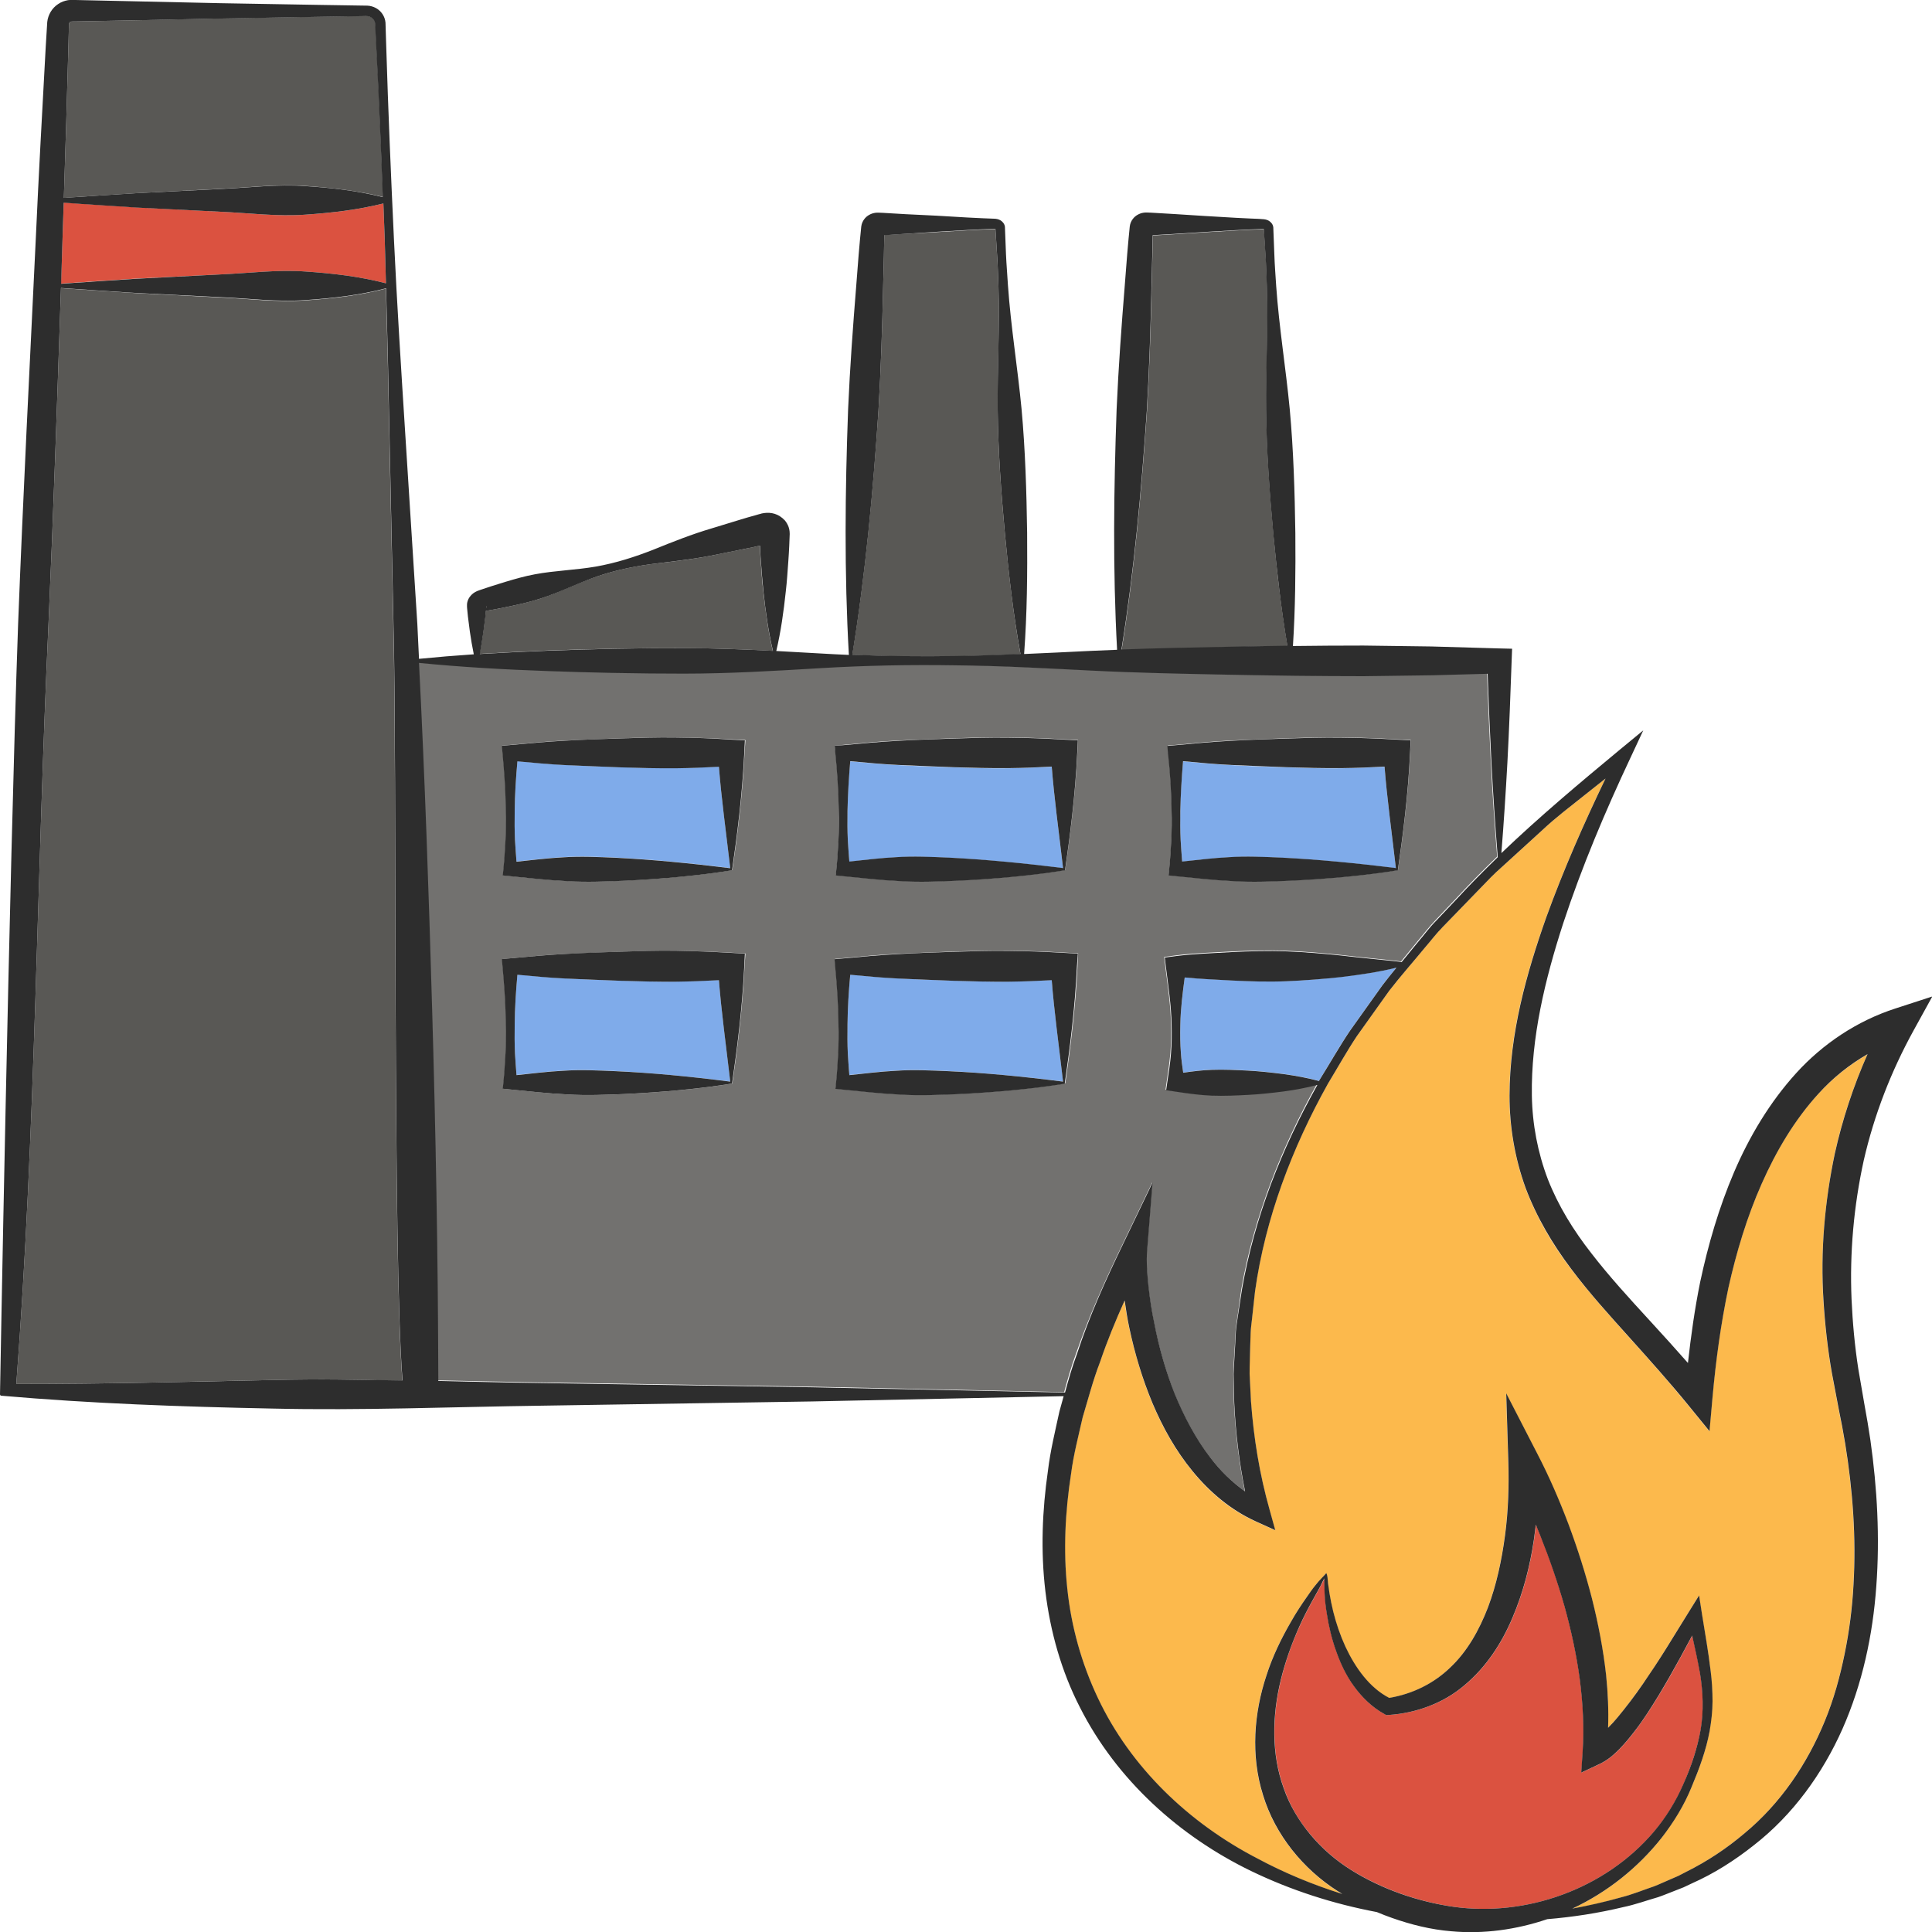 <?xml version="1.0" encoding="utf-8"?>
<!-- Generator: Adobe Illustrator 24.1.2, SVG Export Plug-In . SVG Version: 6.00 Build 0)  -->
<svg version="1.1" id="Layer_1" xmlns="http://www.w3.org/2000/svg" xmlns:xlink="http://www.w3.org/1999/xlink" x="0px" y="0px"
	 viewBox="0 0 128 128" style="enable-background:new 0 0 128 128;" xml:space="preserve">
<style type="text/css">
	.st0{fill:#E5B693;}
	.st1{fill:#595855;}
	.st2{fill:#DB5240;}
	.st3{fill:#7FABEA;}
	.st4{fill:#FCB94C;}
	.st5{fill:#72716F;}
	.st6{fill:#2D2D2D;}
</style>
<g>
	<path class="st0" d="M32.22,40.17c0-0.04,0,0.02-0.01,0.03l-0.01,0.07c0-0.01,0.01-0.01,0.01-0.02
		C32.22,40.23,32.22,40.2,32.22,40.17z"/>
	<path class="st1" d="M45.29,42.94c1.97,0,3.94,0.08,5.91,0.18c-0.31-1.31-0.48-2.62-0.63-3.93c-0.08-0.68-0.12-1.35-0.17-2.03
		c-0.03-0.34-0.04-0.67-0.06-1.01c-0.26,0.06-0.53,0.12-0.79,0.17l-1.98,0.4c-1.32,0.28-2.66,0.45-4.01,0.6
		c-1.35,0.16-2.67,0.42-3.95,0.85c-1.28,0.43-2.51,1.06-3.79,1.48c-0.64,0.21-1.3,0.36-1.95,0.5c-0.33,0.07-0.66,0.14-0.99,0.2
		l-0.5,0.09l-0.2,0.03l-0.03,0.37l-0.13,1.01c-0.07,0.49-0.15,0.98-0.25,1.47c1.5-0.09,3-0.16,4.5-0.22
		C39.29,42.99,42.29,42.93,45.29,42.94z"/>
	<path class="st2" d="M14.63,18.18c1.88-0.08,3.75-0.33,5.63-0.19c1.77,0.12,3.54,0.32,5.31,0.78c-0.03-0.96-0.05-1.93-0.08-2.89
		c-0.03-0.8-0.06-1.6-0.09-2.4c-1.71,0.43-3.42,0.62-5.14,0.74c-1.88,0.14-3.75-0.11-5.63-0.19L9,13.74
		c-1.59-0.11-3.18-0.2-4.78-0.32c-0.03,0.83-0.05,1.66-0.08,2.48c-0.03,0.96-0.06,1.93-0.1,2.89c1.65-0.12,3.3-0.22,4.95-0.33
		L14.63,18.18z"/>
	<path class="st3" d="M44.79,65.03c-1.22,0.02-2.44-0.02-3.66-0.06c-1.22-0.04-2.44-0.08-3.66-0.15c-1.06-0.05-2.12-0.15-3.19-0.25
		c-0.1,1.1-0.17,2.19-0.18,3.29c-0.02,0.64-0.01,1.28,0.02,1.93c0.03,0.48,0.06,0.95,0.1,1.43c1.05-0.11,2.08-0.24,3.1-0.29
		c1.15-0.08,2.32-0.02,3.5,0.03c2.37,0.12,4.8,0.35,7.56,0.69c-0.29-2.5-0.59-4.65-0.75-6.72C46.68,64.98,45.74,65.01,44.79,65.03z"
		/>
	<path class="st3" d="M78.32,57.09c1.05-0.11,2.08-0.24,3.1-0.29c1.15-0.08,2.32-0.02,3.5,0.03c2.37,0.12,4.8,0.35,7.56,0.69
		c-0.29-2.5-0.59-4.65-0.75-6.72c-0.95,0.05-1.9,0.08-2.84,0.1c-1.22,0.02-2.44-0.02-3.66-0.06c-1.22-0.04-2.44-0.08-3.66-0.15
		c-1.06-0.05-2.12-0.15-3.19-0.25c-0.1,1.1-0.17,2.19-0.18,3.29c-0.02,0.64-0.01,1.28,0.02,1.93
		C78.25,56.13,78.28,56.61,78.32,57.09z"/>
	<path class="st1" d="M85.3,42.8c-0.42-2.46-0.7-4.93-0.93-7.4c-0.25-2.73-0.45-5.46-0.48-8.2c-0.02-2.74,0.14-5.49,0.05-8.23
		c-0.03-0.68-0.04-1.37-0.09-2.05l-0.11-1.73c-0.02,0-0.01-0.01-0.08,0l-0.26,0.01l-0.51,0.02l-1.02,0.05l-2.04,0.12l-2.04,0.13
		l-1.02,0.06l-0.39,0.02l-0.01,0.34l-0.02,1.03l-0.05,2.05c-0.06,2.74-0.15,5.48-0.31,8.21c-0.36,5.29-0.84,10.58-1.68,15.84
		c2.34-0.09,4.68-0.14,7.02-0.18C82.65,42.84,83.97,42.82,85.3,42.8z"/>
	<path class="st0" d="M76.02,15.59C76.02,15.59,76.03,15.59,76.02,15.59l-0.03,0l-0.03,0c0,0,0.01,0,0.02,0
		C75.99,15.59,76.01,15.59,76.02,15.59z"/>
	<path class="st1" d="M25.79,28.65c-0.06-3.18-0.13-6.36-0.22-9.53c-1.77,0.46-3.55,0.66-5.32,0.78c-1.88,0.14-3.75-0.11-5.63-0.19
		L9,19.42c-1.65-0.11-3.31-0.21-4.96-0.33c-0.25,7.44-0.5,14.89-0.83,22.33C2.42,58.38,2.37,74.75,1.08,91.69
		c6.01,0,10.98-0.14,16.91-0.26c3.6-0.08,5.07-0.03,8.67,0.05c-0.65-8.19-0.36-41.57-0.6-50.07L25.79,28.65z"/>
	<path class="st1" d="M63.31,43.48c1.43-0.02,2.87-0.07,4.3-0.13c-0.48-2.65-0.77-5.3-1.03-7.96c-0.25-2.73-0.45-5.46-0.48-8.2
		c-0.02-2.74,0.14-5.49,0.05-8.23c-0.03-0.68-0.04-1.37-0.09-2.05l-0.11-1.73c-0.02,0-0.01-0.01-0.08,0l-0.26,0.01l-0.51,0.02
		l-1.02,0.05l-2.04,0.12L60,15.49l-1.02,0.06l-0.39,0.02l-0.01,0.34l-0.02,1.03l-0.05,2.05c-0.06,2.74-0.15,5.48-0.31,8.21
		c-0.37,5.41-0.86,10.81-1.74,16.19C58.75,43.49,61.03,43.52,63.31,43.48z"/>
	<path class="st0" d="M50.31,35.39c0-0.04,0,0,0,0.04L50.31,35.39z"/>
	<path class="st0" d="M58.24,15.59C58.24,15.59,58.25,15.59,58.24,15.59l-0.03,0l-0.03,0c0,0,0.01,0,0.02,0
		C58.21,15.59,58.23,15.59,58.24,15.59z"/>
	<path class="st1" d="M14.63,12.51c1.88-0.08,3.75-0.33,5.63-0.19c1.71,0.12,3.41,0.31,5.12,0.73c-0.13-3.31-0.26-6.61-0.43-9.92
		l-0.08-1.57c-0.02-0.17-0.12-0.32-0.25-0.41c-0.15-0.1-0.26-0.09-0.57-0.09l-3.17,0.05l-6.34,0.11L8.18,1.36L5.01,1.42
		c-0.36,0-0.3,0.01-0.37,0.04C4.6,1.5,4.57,1.55,4.57,1.6L4.53,3.15c-0.09,3.32-0.19,6.64-0.3,9.96C5.82,13,7.41,12.9,9,12.8
		L14.63,12.51z"/>
	<path class="st2" d="M109.57,121.37c0.82-0.95,1.47-2.03,1.97-3.18c0.51-1.16,0.91-2.36,1.14-3.59c0.21-1.23,0.16-2.48-0.04-3.73
		c-0.14-0.83-0.33-1.67-0.52-2.51l-0.77,1.43c-0.46,0.84-0.93,1.68-1.43,2.5c-0.5,0.82-1.02,1.64-1.63,2.43
		c-0.3,0.39-0.62,0.78-0.98,1.15c-0.37,0.37-0.76,0.74-1.37,1.02l-1.17,0.55l0.09-1.35c0.11-1.61,0.02-3.24-0.19-4.86
		c-0.22-1.62-0.57-3.22-1.01-4.81c-0.45-1.58-0.98-3.14-1.6-4.67c-0.1-0.25-0.2-0.5-0.3-0.74c-0.04,0.34-0.08,0.69-0.13,1.03
		c-0.26,1.75-0.71,3.49-1.42,5.15c-0.7,1.66-1.72,3.24-3.15,4.44c-1.41,1.22-3.25,1.87-5.03,1.99l-0.18,0.01l-0.12-0.07
		c-0.82-0.45-1.49-1.1-2.01-1.83c-0.53-0.72-0.9-1.53-1.19-2.34c-0.29-0.82-0.49-1.66-0.62-2.5c-0.07-0.42-0.11-0.85-0.14-1.28
		c-0.01-0.21-0.02-0.43-0.02-0.64l0-0.32c0-0.03,0-0.06,0-0.08c-0.12,0.24-0.22,0.46-0.33,0.65l-0.45,0.81
		c-0.31,0.56-0.6,1.12-0.86,1.7c-0.53,1.15-0.94,2.34-1.24,3.55c-0.59,2.41-0.63,4.95,0.19,7.2c0.39,1.13,1,2.17,1.77,3.07
		c0.76,0.91,1.67,1.7,2.69,2.34c2.03,1.26,4.42,2.1,6.79,2.44C101.07,127,106.3,125.19,109.57,121.37z"/>
	<path class="st4" d="M120.47,72.47c-1.58,1.72-2.8,3.79-3.77,5.98c-0.97,2.19-1.67,4.52-2.2,6.89c-0.5,2.38-0.83,4.8-1.05,7.24
		l-0.2,2.25l-1.41-1.73c-1.23-1.51-2.54-2.98-3.87-4.45c-1.32-1.47-2.66-2.96-3.89-4.58c-1.23-1.61-2.29-3.42-3.02-5.37
		c-0.71-1.96-1.06-4.04-1.06-6.1c0-4.13,1.1-8.07,2.44-11.83c1.14-3.14,2.48-6.19,3.92-9.18l-1.35,1.07
		c-0.96,0.77-1.94,1.5-2.84,2.35l-2.72,2.48c-0.47,0.4-0.89,0.85-1.31,1.29l-1.28,1.32l-1.28,1.32c-0.44,0.43-0.8,0.93-1.2,1.39
		c-0.78,0.95-1.6,1.87-2.35,2.84l-2.14,3c-0.68,1.02-1.27,2.1-1.91,3.14c-2.4,4.27-4.16,8.93-4.84,13.77l-0.2,1.82
		c-0.03,0.3-0.08,0.61-0.09,0.91l-0.03,0.91c-0.01,0.61-0.05,1.22-0.04,1.83l0.09,1.82c0.18,2.42,0.58,4.83,1.23,7.17l0.38,1.37
		l-1.3-0.59c-1.65-0.74-3.06-1.94-4.17-3.31c-1.13-1.37-1.99-2.92-2.67-4.53c-0.67-1.61-1.16-3.28-1.53-4.98
		c-0.13-0.6-0.23-1.2-0.31-1.81c-0.6,1.34-1.16,2.69-1.63,4.08c-0.46,1.2-0.78,2.44-1.15,3.66c-0.28,1.24-0.61,2.48-0.77,3.75
		c-0.4,2.52-0.53,5.07-0.25,7.59c0.26,2.52,0.96,4.98,2.03,7.26c2.16,4.58,6.02,8.26,10.55,10.62c1.8,0.96,3.69,1.75,5.64,2.36
		c-0.11-0.07-0.22-0.13-0.32-0.2c-2.27-1.46-4.13-3.72-4.93-6.35c-0.83-2.63-0.6-5.45,0.23-7.94c0.4-1.26,0.98-2.44,1.63-3.56
		c0.32-0.56,0.68-1.11,1.05-1.64c0.2-0.27,0.36-0.51,0.59-0.8c0.24-0.29,0.5-0.54,0.69-0.77c0.06,0.1,0.09,0.33,0.09,0.4l0.03,0.31
		c0.02,0.21,0.05,0.41,0.09,0.62c0.07,0.41,0.15,0.82,0.25,1.22c0.2,0.8,0.47,1.59,0.81,2.33c0.66,1.41,1.6,2.73,2.9,3.39
		c1.54-0.26,2.94-0.95,4.03-2c1.14-1.07,1.93-2.49,2.51-3.99c0.57-1.51,0.91-3.13,1.13-4.76c0.22-1.62,0.27-3.33,0.22-4.92
		l-0.14-4.51l2.04,3.96c0.8,1.57,1.48,3.11,2.09,4.72c0.6,1.61,1.12,3.24,1.55,4.91c0.42,1.67,0.75,3.36,0.94,5.09
		c0.13,1.15,0.17,2.31,0.13,3.48c0.21-0.22,0.42-0.45,0.63-0.69c0.58-0.7,1.14-1.45,1.68-2.22c0.54-0.77,1.05-1.56,1.55-2.36
		l1.51-2.44l0.66-1.06l0.19,1.23c0.2,1.26,0.44,2.53,0.58,3.82c0.07,0.65,0.12,1.3,0.12,1.96c-0.01,0.66-0.09,1.32-0.19,1.97
		c-0.24,1.3-0.69,2.53-1.2,3.72c-0.49,1.21-1.2,2.33-1.99,3.37c-1.57,1.98-3.6,3.6-5.91,4.68c1.08-0.19,2.16-0.43,3.21-0.74
		c0.76-0.19,1.48-0.49,2.22-0.74c0.36-0.14,0.71-0.31,1.07-0.46l0.53-0.23l0.52-0.27c1.39-0.69,2.68-1.56,3.86-2.55
		c2.38-1.97,4.15-4.6,5.32-7.44c0.59-1.42,1-2.92,1.31-4.44c0.31-1.52,0.51-3.06,0.59-4.61c0.18-3.11-0.05-6.24-0.55-9.32
		c-0.13-0.77-0.27-1.54-0.43-2.3l-0.45-2.37c-0.28-1.6-0.46-3.21-0.56-4.83c-0.2-3.25,0.09-6.53,0.75-9.72
		c0.5-2.26,1.23-4.47,2.17-6.58C122.53,70.54,121.42,71.43,120.47,72.47z"/>
	<path class="st3" d="M85.23,65c-1.22,0.05-2.44,0.01-3.66-0.05c-1.02-0.06-2.05-0.1-3.08-0.2c-0.13,1.04-0.27,2.07-0.29,3.11
		c-0.02,0.64-0.01,1.28,0.04,1.93c0.04,0.42,0.09,0.85,0.15,1.27c0.63-0.09,1.26-0.17,1.89-0.19c0.79-0.03,1.59,0.01,2.38,0.05
		c0.79,0.04,1.59,0.13,2.38,0.23c0.78,0.11,1.56,0.25,2.35,0.46c0.03-0.04,0.05-0.09,0.07-0.13c0.65-1.05,1.26-2.14,1.96-3.17
		l2.16-3.03c0.3-0.4,0.62-0.79,0.94-1.18c-1.21,0.3-2.42,0.47-3.63,0.61C87.67,64.85,86.45,64.96,85.23,65z"/>
	<path class="st3" d="M66.84,65.03c-1.22,0.02-2.44-0.02-3.66-0.06c-1.22-0.04-2.44-0.08-3.66-0.15c-1.06-0.05-2.12-0.15-3.19-0.25
		c-0.1,1.1-0.17,2.19-0.18,3.29c-0.02,0.64-0.01,1.28,0.02,1.93c0.03,0.48,0.06,0.95,0.1,1.43c1.05-0.11,2.08-0.24,3.1-0.29
		c1.15-0.08,2.32-0.02,3.5,0.03c2.37,0.12,4.8,0.35,7.56,0.69c-0.29-2.5-0.59-4.65-0.75-6.72C68.73,64.98,67.79,65.01,66.84,65.03z"
		/>
	<path class="st3" d="M44.79,50.89c-1.22,0.02-2.44-0.02-3.66-0.06c-1.22-0.04-2.44-0.08-3.66-0.15c-1.06-0.05-2.12-0.15-3.19-0.25
		c-0.1,1.1-0.17,2.19-0.18,3.29c-0.02,0.64-0.01,1.28,0.02,1.93c0.03,0.48,0.06,0.95,0.1,1.43c1.05-0.11,2.08-0.24,3.1-0.29
		c1.15-0.08,2.32-0.02,3.5,0.03c2.37,0.12,4.8,0.35,7.56,0.69c-0.29-2.5-0.59-4.65-0.75-6.72C46.68,50.84,45.74,50.88,44.79,50.89z"
		/>
	<path class="st3" d="M56.27,57.09c1.05-0.11,2.08-0.24,3.1-0.29c1.15-0.08,2.32-0.02,3.5,0.03c2.37,0.12,4.8,0.35,7.56,0.69
		c-0.29-2.5-0.59-4.65-0.75-6.72c-0.95,0.05-1.9,0.08-2.84,0.1c-1.22,0.02-2.44-0.02-3.66-0.06c-1.22-0.04-2.44-0.08-3.66-0.15
		c-1.06-0.05-2.12-0.15-3.19-0.25c-0.1,1.1-0.17,2.19-0.18,3.29c-0.02,0.64-0.01,1.28,0.02,1.93C56.2,56.13,56.23,56.61,56.27,57.09
		z"/>
	<path class="st5" d="M74.39,82.4l1.95-4.06l-0.36,4.51c-0.06,0.72,0.02,1.56,0.09,2.36c0.09,0.81,0.22,1.62,0.38,2.42
		c0.32,1.61,0.77,3.19,1.36,4.71c0.62,1.51,1.38,2.95,2.35,4.21c0.66,0.86,1.44,1.62,2.31,2.25c-0.39-1.95-0.63-3.92-0.72-5.9
		l-0.04-1.88c0.01-0.63,0.07-1.25,0.1-1.88l0.05-0.94c0.02-0.31,0.08-0.62,0.12-0.93l0.26-1.86c0.84-4.8,2.65-9.36,5-13.57
		c-0.74,0.19-1.48,0.33-2.22,0.43c-0.79,0.1-1.59,0.19-2.38,0.23c-0.79,0.04-1.59,0.08-2.38,0.05c-0.79-0.03-1.59-0.13-2.38-0.26
		l-0.66-0.1l0.07-0.49c0.1-0.64,0.19-1.28,0.25-1.93c0.05-0.64,0.06-1.28,0.04-1.93c-0.02-1.28-0.22-2.57-0.38-3.85l-0.07-0.59
		l0.75-0.1c1.22-0.16,2.44-0.19,3.66-0.26c1.22-0.06,2.44-0.1,3.66-0.05c1.22,0.05,2.44,0.15,3.66,0.28
		c1.18,0.15,3.76,0.38,3.95,0.43c0.01,0,0.01,0,0.02-0.01c0.43-0.52,0.64-0.78,1.07-1.31c0.4-0.47,0.77-0.97,1.2-1.41l1.28-1.35
		c0.91-0.99,1.85-1.94,2.81-2.87c-0.17-2.09-0.31-4.18-0.42-6.28c-0.1-1.96-0.18-3.91-0.25-5.87l-3.71,0.1l-4.5,0.06
		c-3,0.01-6-0.03-9.01-0.1c-3-0.06-6-0.12-9.01-0.27c-3-0.14-6-0.31-9.01-0.35c-3-0.05-6.01,0.01-9.01,0.19
		c-3,0.17-6.01,0.35-9.01,0.36c-3,0.01-6.01-0.06-9.01-0.17c-2.84-0.11-5.69-0.27-8.53-0.54c0.38,7.64,0.65,15.28,0.87,22.93
		c0.24,8.21,0.39,16.42,0.41,24.64c2.29,0.05,4.57,0.1,6.85,0.14l17.9,0.28l16.75,0.36c0.24-0.86,0.48-1.72,0.79-2.55
		C72.15,87.19,73.24,84.78,74.39,82.4z M77.91,49.35c1.22-0.11,2.44-0.24,3.66-0.29c1.22-0.06,2.44-0.1,3.66-0.15
		c1.22-0.04,2.44-0.07,3.66-0.06c1.22,0.02,2.44,0.06,3.66,0.13l0.92,0.05l-0.04,0.83c-0.13,2.78-0.48,5.51-0.81,7.78
		c-2.12,0.34-4.57,0.57-7.07,0.69c-1.26,0.05-2.53,0.11-3.82,0.03c-1.29-0.06-2.56-0.21-3.81-0.33l-0.49-0.05l0.04-0.41
		c0.07-0.64,0.1-1.28,0.14-1.93c0.03-0.64,0.03-1.28,0.02-1.93c-0.01-1.28-0.1-2.57-0.22-3.85l-0.04-0.47L77.91,49.35z M49.33,64.01
		c-0.13,2.78-0.48,5.51-0.81,7.78c-2.12,0.34-4.57,0.57-7.07,0.69c-1.26,0.05-2.53,0.11-3.82,0.03c-1.29-0.06-2.56-0.21-3.81-0.33
		l-0.49-0.05l0.04-0.41c0.07-0.64,0.1-1.28,0.14-1.93c0.03-0.64,0.03-1.28,0.02-1.93c-0.01-1.28-0.1-2.57-0.22-3.85l-0.04-0.47
		l0.56-0.05c1.22-0.11,2.44-0.24,3.66-0.29c1.22-0.06,2.44-0.1,3.66-0.15c1.22-0.04,2.44-0.07,3.66-0.06
		c1.22,0.02,2.44,0.06,3.66,0.13l0.92,0.05L49.33,64.01z M49.33,49.87c-0.13,2.78-0.48,5.51-0.81,7.78
		c-2.12,0.34-4.57,0.57-7.07,0.69c-1.26,0.05-2.53,0.11-3.82,0.03c-1.29-0.06-2.56-0.21-3.81-0.33l-0.49-0.05l0.04-0.41
		c0.07-0.64,0.1-1.28,0.14-1.93c0.03-0.64,0.03-1.28,0.02-1.93c-0.01-1.28-0.1-2.57-0.22-3.85l-0.04-0.47l0.56-0.05
		c1.22-0.11,2.44-0.24,3.66-0.29c1.22-0.06,2.44-0.1,3.66-0.15c1.22-0.04,2.44-0.07,3.66-0.06c1.22,0.02,2.44,0.06,3.66,0.13
		l0.92,0.05L49.33,49.87z M55.86,49.35c1.22-0.11,2.44-0.24,3.66-0.29c1.22-0.06,2.44-0.1,3.66-0.15c1.22-0.04,2.44-0.07,3.66-0.06
		c1.22,0.02,2.44,0.06,3.66,0.13l0.92,0.05l-0.04,0.83c-0.13,2.78-0.48,5.51-0.81,7.78c-2.12,0.34-4.57,0.57-7.07,0.69
		c-1.26,0.05-2.53,0.11-3.82,0.03c-1.29-0.06-2.56-0.21-3.81-0.33l-0.49-0.05l0.04-0.41c0.07-0.64,0.1-1.28,0.14-1.93
		c0.03-0.64,0.03-1.28,0.02-1.93c-0.01-1.28-0.1-2.57-0.22-3.85L55.3,49.4L55.86,49.35z M63.49,72.47
		c-1.26,0.05-2.53,0.11-3.82,0.03c-1.29-0.06-2.56-0.21-3.81-0.33l-0.49-0.05l0.04-0.41c0.07-0.64,0.1-1.28,0.14-1.93
		c0.03-0.64,0.03-1.28,0.02-1.93c-0.01-1.28-0.1-2.57-0.22-3.85l-0.04-0.47l0.56-0.05c1.22-0.11,2.44-0.24,3.66-0.29
		c1.22-0.06,2.44-0.1,3.66-0.15c1.22-0.04,2.44-0.07,3.66-0.06c1.22,0.02,2.44,0.06,3.66,0.13l0.92,0.05l-0.04,0.83
		c-0.13,2.78-0.48,5.51-0.81,7.78C68.44,72.12,66,72.35,63.49,72.47z"/>
	<path class="st6" d="M119,71.1c-1.76,1.94-3.1,4.2-4.11,6.55c-1.01,2.36-1.72,4.81-2.25,7.29c-0.36,1.78-0.61,3.56-0.81,5.36
		c-0.85-0.96-1.7-1.91-2.56-2.84c-1.34-1.46-2.66-2.9-3.84-4.43c-1.19-1.52-2.19-3.14-2.88-4.9c-0.67-1.76-1.03-3.64-1.06-5.55
		c-0.06-3.83,0.87-7.69,2.08-11.42c1.23-3.73,2.77-7.38,4.45-10.95l0.85-1.82l-1.53,1.26c-2.68,2.22-5.35,4.46-7.87,6.87
		c0.16-2.01,0.29-4.01,0.4-6.02c0.12-2.24,0.2-4.48,0.28-6.72l0.03-0.8l-0.85-0.02l-4.5-0.13l-4.5-0.06c-1.56,0-3.11,0.01-4.67,0.03
		c0.16-2.5,0.18-4.98,0.16-7.47c-0.04-2.74-0.12-5.48-0.37-8.21c-0.26-2.73-0.71-5.45-0.9-8.18c-0.04-0.68-0.1-1.37-0.12-2.05
		l-0.04-1.03l-0.02-0.51l-0.01-0.28c-0.02-0.21-0.16-0.36-0.29-0.44c-0.13-0.08-0.31-0.11-0.41-0.11L83.4,14.5l-0.51-0.02
		l-1.02-0.05l-2.04-0.12l-2.04-0.13l-1.02-0.06l-0.51-0.03l-0.26-0.01l-0.03,0l-0.08,0c-0.06,0-0.11,0.01-0.17,0.02
		c-0.11,0.02-0.23,0.06-0.35,0.13c-0.22,0.12-0.47,0.38-0.52,0.77l-0.03,0.31l-0.05,0.51l-0.09,1.02l-0.16,2.05
		c-0.22,2.73-0.42,5.46-0.54,8.2c-0.19,5.31-0.26,10.63,0.03,15.96c-0.56,0.02-1.13,0.05-1.69,0.07c-1.49,0.07-2.98,0.15-4.47,0.21
		c0.2-2.68,0.22-5.36,0.2-8.03c-0.04-2.74-0.12-5.48-0.37-8.21c-0.26-2.73-0.71-5.45-0.9-8.18c-0.04-0.68-0.1-1.37-0.13-2.05
		l-0.04-1.03l-0.02-0.51l-0.01-0.28c-0.02-0.21-0.16-0.36-0.29-0.44c-0.13-0.08-0.31-0.11-0.41-0.11l-0.26-0.01l-0.51-0.02
		l-1.02-0.05l-2.04-0.12L60,14.19l-1.02-0.06l-0.51-0.03l-0.26-0.01l-0.03,0l-0.08,0c-0.06,0-0.11,0.01-0.17,0.02
		c-0.11,0.02-0.23,0.06-0.35,0.13c-0.22,0.12-0.47,0.38-0.52,0.77l-0.03,0.31l-0.05,0.51l-0.09,1.02l-0.16,2.05
		c-0.22,2.73-0.42,5.46-0.54,8.2c-0.2,5.42-0.26,10.84,0.05,16.29c-0.65-0.03-1.3-0.06-1.95-0.1c-0.95-0.05-1.91-0.11-2.86-0.16
		c0.31-1.31,0.49-2.63,0.63-3.94c0.08-0.68,0.12-1.35,0.17-2.03c0.03-0.34,0.04-0.68,0.06-1.01l0.02-0.51l0.01-0.25
		c0,0.01,0-0.11-0.01-0.2c-0.01-0.09-0.03-0.18-0.06-0.27c-0.06-0.17-0.15-0.32-0.25-0.44c-0.42-0.45-0.91-0.55-1.37-0.49
		l-0.17,0.03l-0.06,0.02l-0.12,0.03l-0.24,0.07c-0.33,0.09-0.65,0.18-0.97,0.28l-1.93,0.59c-1.29,0.38-2.55,0.88-3.81,1.39
		c-1.26,0.5-2.55,0.91-3.87,1.14c-1.33,0.23-2.71,0.26-4.03,0.51c-0.66,0.12-1.31,0.31-1.95,0.5c-0.32,0.1-0.64,0.2-0.96,0.3
		l-0.48,0.16l-0.24,0.08l-0.19,0.07c-0.09,0.04-0.18,0.09-0.26,0.15c-0.17,0.13-0.33,0.33-0.39,0.59c-0.02,0.07-0.02,0.13-0.02,0.2
		c0,0.08,0,0.06,0,0.1l0.01,0.13l0.05,0.51l0.13,1.01c0.07,0.5,0.16,1,0.26,1.5c-1.21,0.08-2.42,0.18-3.63,0.3
		c-0.04-0.77-0.07-1.54-0.11-2.3L26.84,28.6c-0.27-4.25-0.54-8.49-0.74-12.74c-0.2-4.25-0.38-8.5-0.51-12.75l-0.05-1.61
		c-0.03-0.37-0.24-0.71-0.54-0.91c-0.15-0.1-0.33-0.17-0.51-0.2c-0.2-0.03-0.31-0.01-0.45-0.02l-3.17-0.05l-6.34-0.11L8.18,0.07
		L5.01,0c-0.14,0-0.22-0.02-0.5,0.01C4.28,0.05,4.05,0.13,3.85,0.27c-0.4,0.26-0.67,0.71-0.72,1.19L3.03,3.09
		c-0.23,4.25-0.47,8.5-0.66,12.75c-0.41,8.5-0.84,17-1.17,25.5C0.6,58.33,0,92.36,0,92.37c0,0.05,0.03,0.1,0.09,0.1
		c5.97,0.52,11.93,0.73,17.9,0.85c5.97,0.14,11.93-0.11,17.9-0.19l17.9-0.28l16.68-0.35c-0.09,0.34-0.19,0.68-0.28,1.01
		c-0.28,1.3-0.6,2.59-0.76,3.92c-0.38,2.63-0.49,5.33-0.17,8c0.32,2.66,1.06,5.3,2.29,7.69c2.44,4.82,6.61,8.55,11.34,10.84
		c2.65,1.28,5.46,2.18,8.33,2.72c0.33,0.14,0.67,0.27,1.01,0.39c1.25,0.44,2.56,0.77,3.91,0.88c2.16,0.2,4.34-0.11,6.37-0.8
		c1.69-0.14,3.38-0.4,5.04-0.8c0.78-0.16,1.54-0.44,2.31-0.66c0.38-0.13,0.75-0.29,1.12-0.43l0.56-0.22l0.55-0.26
		c1.47-0.65,2.85-1.53,4.12-2.54c2.57-2,4.54-4.73,5.86-7.7c1.32-2.99,2.01-6.22,2.24-9.45c0.24-3.24,0.06-6.48-0.39-9.67
		c-0.12-0.8-0.25-1.59-0.4-2.39l-0.4-2.32c-0.24-1.54-0.38-3.09-0.45-4.63c-0.13-3.1,0.15-6.2,0.81-9.21
		c0.69-3.01,1.81-5.89,3.3-8.6l1.24-2.25l-2.43,0.79C123.04,67.63,120.76,69.16,119,71.1z M4.53,3.15L4.57,1.6
		c0-0.05,0.03-0.1,0.07-0.14c0.06-0.03,0.01-0.04,0.37-0.04l3.17-0.06l6.34-0.13l6.34-0.11l3.17-0.05c0.31-0.01,0.42-0.01,0.57,0.09
		c0.14,0.09,0.24,0.24,0.25,0.41l0.08,1.57c0.17,3.31,0.31,6.61,0.43,9.92c-1.71-0.43-3.41-0.62-5.12-0.73
		c-1.88-0.14-3.75,0.11-5.63,0.19L9,12.8C7.41,12.9,5.82,13,4.23,13.11C4.34,9.79,4.44,6.47,4.53,3.15z M4.14,15.91
		c0.03-0.83,0.05-1.66,0.08-2.48c1.59,0.12,3.18,0.21,4.78,0.32l5.63,0.28c1.88,0.08,3.75,0.33,5.63,0.19
		c1.71-0.12,3.42-0.31,5.14-0.74c0.03,0.8,0.06,1.6,0.09,2.4c0.03,0.96,0.05,1.93,0.08,2.89c-1.77-0.46-3.54-0.66-5.31-0.78
		c-1.88-0.14-3.75,0.11-5.63,0.19L9,18.47c-1.65,0.11-3.3,0.21-4.95,0.33C4.08,17.84,4.11,16.87,4.14,15.91z M17.99,91.43
		c-5.93,0.13-10.89,0.26-16.91,0.26c1.29-16.94,1.34-33.31,2.13-50.28c0.33-7.44,0.58-14.89,0.83-22.33
		c1.65,0.12,3.31,0.22,4.96,0.33l5.63,0.28c1.88,0.08,3.75,0.33,5.63,0.19c1.77-0.12,3.55-0.32,5.32-0.78
		c0.09,3.18,0.16,6.35,0.22,9.53l0.27,12.76c0.24,8.51-0.06,41.89,0.6,50.07C23.06,91.41,21.58,91.35,17.99,91.43z M75.99,15.59
		l0.03,0c0,0,0,0,0,0c-0.02,0-0.03,0-0.05,0c-0.01,0-0.02,0-0.02,0L75.99,15.59z M75.98,27.21c0.16-2.73,0.25-5.47,0.31-8.21
		l0.05-2.05l0.02-1.03l0.01-0.34l0.39-0.02l1.02-0.06l2.04-0.13l2.04-0.12l1.02-0.05l0.51-0.02l0.26-0.01c0.07,0,0.06,0,0.08,0
		l0.11,1.73c0.05,0.68,0.06,1.37,0.09,2.05c0.09,2.74-0.08,5.49-0.05,8.23c0.03,2.74,0.23,5.47,0.48,8.2
		c0.24,2.47,0.51,4.94,0.93,7.4c-1.32,0.02-2.65,0.04-3.97,0.07c-2.34,0.05-4.68,0.09-7.02,0.18C75.14,37.78,75.62,32.5,75.98,27.21
		z M58.21,15.59l0.03,0c0,0,0,0,0,0c-0.02,0-0.03,0-0.05,0c-0.01,0-0.02,0-0.02,0L58.21,15.59z M58.2,27.21
		c0.16-2.73,0.25-5.47,0.31-8.21l0.05-2.05l0.02-1.03l0.01-0.34l0.39-0.02L60,15.49l2.04-0.13l2.04-0.12l1.02-0.05l0.51-0.02
		l0.26-0.01c0.07,0,0.06,0,0.08,0l0.11,1.73c0.05,0.68,0.06,1.37,0.09,2.05c0.09,2.74-0.08,5.49-0.05,8.23
		c0.03,2.74,0.23,5.47,0.48,8.2c0.25,2.66,0.55,5.31,1.03,7.96c-1.43,0.06-2.87,0.11-4.3,0.13c-2.28,0.04-4.56,0.01-6.84-0.08
		C57.34,38.02,57.84,32.61,58.2,27.21z M50.31,35.39l0,0.04C50.31,35.39,50.31,35.35,50.31,35.39z M32.21,40.2
		c0-0.01,0-0.07,0.01-0.03c0,0.03,0,0.05,0,0.08c0,0.01-0.01,0.01-0.01,0.02L32.21,40.2z M32.03,41.85l0.13-1.01l0.03-0.37l0.2-0.03
		l0.5-0.09c0.33-0.06,0.66-0.13,0.99-0.2c0.66-0.14,1.31-0.29,1.95-0.5c1.28-0.41,2.51-1.04,3.79-1.48c1.28-0.43,2.6-0.69,3.95-0.85
		c1.35-0.16,2.69-0.32,4.01-0.6l1.98-0.4c0.26-0.05,0.53-0.11,0.79-0.17c0.02,0.34,0.03,0.67,0.06,1.01
		c0.05,0.68,0.1,1.35,0.17,2.03c0.14,1.31,0.32,2.62,0.63,3.93c-1.97-0.1-3.94-0.18-5.91-0.18c-3-0.01-6.01,0.06-9.01,0.17
		c-1.5,0.06-3,0.13-4.5,0.22C31.88,42.83,31.96,42.34,32.03,41.85z M53.79,91.91l-17.9-0.28c-2.29-0.03-4.57-0.09-6.85-0.14
		c-0.02-8.22-0.17-16.43-0.41-24.64c-0.22-7.64-0.48-15.29-0.87-22.93c2.84,0.28,5.69,0.44,8.53,0.54c3,0.11,6.01,0.17,9.01,0.17
		c3,0,6.01-0.18,9.01-0.36c3-0.18,6.01-0.24,9.01-0.19c3,0.03,6.01,0.2,9.01,0.35c3,0.15,6.01,0.21,9.01,0.27
		c3,0.06,6.01,0.1,9.01,0.1l4.5-0.06l3.71-0.1c0.07,1.96,0.15,3.91,0.25,5.87c0.11,2.09,0.25,4.18,0.42,6.28
		c-0.96,0.93-1.9,1.88-2.81,2.87l-1.28,1.35c-0.44,0.44-0.8,0.95-1.2,1.41c-0.43,0.53-0.64,0.78-1.07,1.31
		c-0.01,0.01-0.01,0.01-0.02,0.01c-0.18-0.05-2.77-0.28-3.95-0.43c-1.22-0.13-2.44-0.23-3.66-0.28c-1.22-0.05-2.44-0.01-3.66,0.05
		c-1.22,0.07-2.44,0.11-3.66,0.26l-0.75,0.1l0.07,0.59c0.16,1.28,0.36,2.57,0.38,3.85c0.02,0.64,0.01,1.28-0.04,1.93
		c-0.05,0.64-0.15,1.28-0.25,1.93l-0.07,0.49l0.66,0.1c0.79,0.12,1.59,0.23,2.38,0.26c0.79,0.03,1.59-0.01,2.38-0.05
		c0.79-0.04,1.59-0.13,2.38-0.23c0.74-0.1,1.48-0.24,2.22-0.43c-2.36,4.21-4.17,8.77-5,13.57L82,87.28
		c-0.04,0.31-0.1,0.62-0.12,0.93l-0.05,0.94c-0.03,0.63-0.08,1.25-0.1,1.88l0.04,1.88c0.09,1.98,0.33,3.96,0.72,5.9
		c-0.87-0.62-1.65-1.38-2.31-2.25c-0.97-1.26-1.73-2.71-2.35-4.21c-0.6-1.52-1.05-3.1-1.36-4.71c-0.17-0.8-0.29-1.61-0.38-2.42
		c-0.08-0.8-0.15-1.64-0.09-2.36l0.36-4.51l-1.95,4.06c-1.14,2.37-2.24,4.78-3.06,7.3c-0.31,0.83-0.56,1.69-0.79,2.55L53.79,91.91z
		 M92.52,64.11c-0.32,0.39-0.64,0.78-0.94,1.18l-2.16,3.03c-0.69,1.03-1.3,2.11-1.96,3.17c-0.03,0.04-0.05,0.09-0.07,0.13
		c-0.78-0.21-1.56-0.35-2.35-0.46c-0.79-0.1-1.59-0.19-2.38-0.23c-0.79-0.04-1.59-0.08-2.38-0.05c-0.63,0.02-1.26,0.1-1.89,0.19
		c-0.06-0.42-0.12-0.85-0.15-1.27c-0.05-0.64-0.06-1.28-0.04-1.93c0.02-1.04,0.15-2.07,0.29-3.11c1.03,0.1,2.05,0.14,3.08,0.2
		c1.22,0.06,2.44,0.1,3.66,0.05c1.22-0.05,2.44-0.15,3.66-0.28C90.1,64.58,91.31,64.41,92.52,64.11z M96.3,126.33
		c-2.37-0.34-4.76-1.17-6.79-2.44c-1.02-0.64-1.93-1.43-2.69-2.34c-0.76-0.91-1.38-1.94-1.77-3.07c-0.82-2.25-0.78-4.79-0.19-7.2
		c0.3-1.21,0.72-2.4,1.24-3.55c0.26-0.58,0.55-1.14,0.86-1.7l0.45-0.81c0.11-0.19,0.2-0.42,0.33-0.65c0,0.02,0,0.04,0,0.08l0,0.32
		c0,0.21,0.01,0.43,0.02,0.64c0.02,0.43,0.07,0.85,0.14,1.28c0.13,0.85,0.33,1.69,0.62,2.5c0.29,0.82,0.66,1.62,1.19,2.34
		c0.52,0.72,1.19,1.38,2.01,1.83l0.12,0.07l0.18-0.01c1.78-0.12,3.62-0.77,5.03-1.99c1.43-1.2,2.45-2.78,3.15-4.44
		c0.71-1.66,1.16-3.4,1.42-5.15c0.05-0.35,0.09-0.69,0.13-1.03c0.1,0.25,0.2,0.5,0.3,0.74c0.61,1.53,1.15,3.09,1.6,4.67
		c0.44,1.58,0.79,3.19,1.01,4.81c0.21,1.62,0.3,3.25,0.19,4.86l-0.09,1.35l1.17-0.55c0.61-0.28,1-0.65,1.37-1.02
		c0.36-0.37,0.68-0.76,0.98-1.15c0.61-0.78,1.12-1.6,1.63-2.43c0.5-0.83,0.97-1.66,1.43-2.5l0.77-1.43
		c0.19,0.84,0.37,1.68,0.52,2.51c0.2,1.24,0.25,2.49,0.04,3.73c-0.22,1.23-0.62,2.43-1.14,3.59c-0.5,1.15-1.16,2.23-1.97,3.18
		C106.3,125.19,101.07,127,96.3,126.33z M121.56,76.43c-0.67,3.2-0.96,6.48-0.75,9.72c0.1,1.62,0.28,3.24,0.56,4.83l0.45,2.37
		c0.16,0.76,0.3,1.53,0.43,2.3c0.5,3.08,0.73,6.21,0.55,9.32c-0.08,1.55-0.28,3.1-0.59,4.61c-0.31,1.52-0.72,3.01-1.31,4.44
		c-1.17,2.85-2.94,5.47-5.32,7.44c-1.18,1-2.47,1.86-3.86,2.55l-0.52,0.27l-0.53,0.23c-0.36,0.15-0.71,0.32-1.07,0.46
		c-0.74,0.25-1.46,0.55-2.22,0.74c-1.06,0.3-2.13,0.54-3.21,0.74c2.31-1.08,4.34-2.7,5.91-4.68c0.8-1.03,1.5-2.16,1.99-3.37
		c0.5-1.19,0.96-2.42,1.2-3.72c0.11-0.65,0.19-1.31,0.19-1.97c0-0.66-0.04-1.32-0.12-1.96c-0.15-1.3-0.38-2.56-0.58-3.82l-0.19-1.23
		l-0.66,1.06l-1.51,2.44c-0.5,0.8-1.02,1.59-1.55,2.36c-0.53,0.77-1.1,1.52-1.68,2.22c-0.2,0.24-0.41,0.47-0.63,0.69
		c0.04-1.17-0.01-2.33-0.13-3.48c-0.19-1.72-0.52-3.42-0.94-5.09c-0.43-1.67-0.95-3.3-1.55-4.91c-0.61-1.61-1.28-3.16-2.09-4.72
		l-2.04-3.96l0.14,4.51c0.05,1.59,0,3.29-0.22,4.92c-0.22,1.63-0.56,3.25-1.13,4.76c-0.58,1.5-1.37,2.92-2.51,3.99
		c-1.09,1.05-2.49,1.74-4.03,2c-1.29-0.66-2.24-1.98-2.9-3.39c-0.34-0.74-0.61-1.53-0.81-2.33c-0.1-0.4-0.18-0.81-0.25-1.22
		c-0.03-0.21-0.06-0.41-0.09-0.62l-0.03-0.31c0-0.07-0.03-0.31-0.09-0.4c-0.19,0.23-0.46,0.47-0.69,0.77
		c-0.24,0.29-0.4,0.53-0.59,0.8c-0.37,0.53-0.73,1.07-1.05,1.64c-0.65,1.12-1.23,2.31-1.63,3.56c-0.83,2.49-1.06,5.31-0.23,7.94
		c0.8,2.63,2.66,4.9,4.93,6.35c0.11,0.07,0.22,0.13,0.32,0.2c-1.95-0.61-3.85-1.4-5.64-2.36c-4.53-2.35-8.39-6.04-10.55-10.62
		c-1.08-2.28-1.77-4.74-2.03-7.26c-0.27-2.52-0.14-5.08,0.25-7.59c0.16-1.26,0.49-2.5,0.77-3.75c0.37-1.23,0.69-2.47,1.15-3.66
		c0.47-1.39,1.03-2.74,1.63-4.08c0.09,0.61,0.18,1.21,0.31,1.81c0.36,1.7,0.86,3.37,1.53,4.98c0.68,1.61,1.54,3.16,2.67,4.53
		c1.12,1.37,2.52,2.56,4.17,3.31l1.3,0.59l-0.38-1.37c-0.66-2.34-1.05-4.74-1.23-7.17l-0.09-1.82c0-0.61,0.03-1.22,0.04-1.83
		l0.03-0.91c0.01-0.3,0.06-0.61,0.09-0.91l0.2-1.82c0.68-4.84,2.45-9.5,4.84-13.77c0.64-1.05,1.23-2.12,1.91-3.14l2.14-3
		c0.75-0.97,1.57-1.89,2.35-2.84c0.4-0.46,0.77-0.96,1.2-1.39l1.28-1.32l1.28-1.32c0.42-0.44,0.85-0.89,1.31-1.29l2.72-2.48
		c0.89-0.84,1.88-1.58,2.84-2.35l1.35-1.07c-1.44,2.99-2.78,6.04-3.92,9.18c-1.33,3.76-2.43,7.7-2.44,11.83
		c0,2.06,0.35,4.14,1.06,6.1c0.73,1.95,1.8,3.75,3.02,5.37c1.22,1.63,2.57,3.11,3.89,4.58c1.32,1.47,2.63,2.93,3.87,4.45l1.41,1.73
		l0.2-2.25c0.22-2.44,0.55-4.86,1.05-7.24c0.53-2.37,1.23-4.7,2.2-6.89c0.97-2.19,2.19-4.25,3.77-5.98
		c0.95-1.05,2.05-1.93,3.25-2.62C122.79,71.96,122.06,74.18,121.56,76.43z"/>
	<path class="st6" d="M44.79,48.86c-1.22-0.02-2.44,0.02-3.66,0.06c-1.22,0.04-2.44,0.08-3.66,0.15c-1.22,0.06-2.44,0.18-3.66,0.29
		l-0.56,0.05l0.04,0.47c0.12,1.28,0.21,2.57,0.22,3.85c0.02,0.64,0.01,1.28-0.02,1.93c-0.04,0.64-0.07,1.28-0.14,1.93l-0.04,0.41
		l0.49,0.05c1.24,0.12,2.52,0.27,3.81,0.33c1.29,0.08,2.56,0.02,3.82-0.03c2.51-0.12,4.95-0.35,7.07-0.69
		c0.33-2.27,0.68-4.99,0.81-7.78l0.04-0.83l-0.92-0.05C47.23,48.92,46.01,48.87,44.79,48.86z M40.82,56.83
		c-1.18-0.05-2.35-0.11-3.5-0.03c-1.02,0.05-2.05,0.18-3.1,0.29c-0.04-0.48-0.07-0.95-0.1-1.43c-0.03-0.64-0.03-1.28-0.02-1.93
		c0.01-1.1,0.08-2.19,0.18-3.29c1.06,0.1,2.12,0.2,3.19,0.25c1.22,0.06,2.44,0.1,3.66,0.15c1.22,0.04,2.44,0.07,3.66,0.06
		c0.95-0.01,1.9-0.05,2.84-0.1c0.16,2.07,0.46,4.22,0.75,6.72C45.63,57.18,43.19,56.95,40.82,56.83z"/>
	<path class="st6" d="M55.57,53.73c0.02,0.64,0.01,1.28-0.02,1.93c-0.04,0.64-0.07,1.28-0.14,1.93l-0.04,0.41l0.49,0.05
		c1.24,0.12,2.52,0.27,3.81,0.33c1.29,0.08,2.56,0.02,3.82-0.03c2.51-0.12,4.95-0.35,7.07-0.69c0.33-2.27,0.68-4.99,0.81-7.78
		l0.04-0.83l-0.92-0.05c-1.22-0.07-2.44-0.12-3.66-0.13c-1.22-0.02-2.44,0.02-3.66,0.06c-1.22,0.04-2.44,0.08-3.66,0.15
		c-1.22,0.06-2.44,0.18-3.66,0.29L55.3,49.4l0.04,0.47C55.47,51.16,55.55,52.44,55.57,53.73z M56.33,50.43
		c1.06,0.1,2.12,0.2,3.19,0.25c1.22,0.06,2.44,0.1,3.66,0.15c1.22,0.04,2.44,0.07,3.66,0.06c0.95-0.01,1.9-0.05,2.84-0.1
		c0.16,2.07,0.46,4.22,0.75,6.72c-2.76-0.34-5.19-0.57-7.56-0.69c-1.18-0.05-2.35-0.11-3.5-0.03c-1.02,0.05-2.05,0.18-3.1,0.29
		c-0.04-0.48-0.07-0.95-0.1-1.43c-0.03-0.64-0.03-1.28-0.02-1.93C56.17,52.63,56.24,51.53,56.33,50.43z"/>
	<path class="st6" d="M44.79,62.99c-1.22-0.02-2.44,0.02-3.66,0.06c-1.22,0.04-2.44,0.08-3.66,0.15c-1.22,0.06-2.44,0.18-3.66,0.29
		l-0.56,0.05l0.04,0.47c0.12,1.28,0.21,2.57,0.22,3.85c0.02,0.64,0.01,1.28-0.02,1.93c-0.04,0.64-0.07,1.28-0.14,1.93l-0.04,0.41
		l0.49,0.05c1.24,0.12,2.52,0.27,3.81,0.33c1.29,0.08,2.56,0.02,3.82-0.03c2.51-0.12,4.95-0.35,7.07-0.69
		c0.33-2.27,0.68-4.99,0.81-7.78l0.04-0.83l-0.92-0.05C47.23,63.06,46.01,63.01,44.79,62.99z M40.82,70.97
		c-1.18-0.05-2.35-0.11-3.5-0.03c-1.02,0.05-2.05,0.18-3.1,0.29c-0.04-0.48-0.07-0.95-0.1-1.43c-0.03-0.64-0.03-1.28-0.02-1.93
		c0.01-1.1,0.08-2.19,0.18-3.29c1.06,0.1,2.12,0.2,3.19,0.25c1.22,0.06,2.44,0.1,3.66,0.15c1.22,0.04,2.44,0.07,3.66,0.06
		c0.95-0.01,1.9-0.05,2.84-0.1c0.16,2.07,0.46,4.22,0.75,6.72C45.63,71.31,43.19,71.08,40.82,70.97z"/>
	<path class="st6" d="M71.41,63.18l-0.92-0.05c-1.22-0.07-2.44-0.12-3.66-0.13c-1.22-0.02-2.44,0.02-3.66,0.06
		c-1.22,0.04-2.44,0.08-3.66,0.15c-1.22,0.06-2.44,0.18-3.66,0.29l-0.56,0.05l0.04,0.47c0.12,1.28,0.21,2.57,0.22,3.85
		c0.02,0.64,0.01,1.28-0.02,1.93c-0.04,0.64-0.07,1.28-0.14,1.93l-0.04,0.41l0.49,0.05c1.24,0.12,2.52,0.27,3.81,0.33
		c1.29,0.08,2.56,0.02,3.82-0.03c2.51-0.12,4.95-0.35,7.07-0.69c0.33-2.27,0.68-4.99,0.81-7.78L71.41,63.18z M62.87,70.97
		c-1.18-0.05-2.35-0.11-3.5-0.03c-1.02,0.05-2.05,0.18-3.1,0.29c-0.04-0.48-0.07-0.95-0.1-1.43c-0.03-0.64-0.03-1.28-0.02-1.93
		c0.01-1.1,0.08-2.19,0.18-3.29c1.06,0.1,2.12,0.2,3.19,0.25c1.22,0.06,2.44,0.1,3.66,0.15c1.22,0.04,2.44,0.07,3.66,0.06
		c0.95-0.01,1.9-0.05,2.84-0.1c0.16,2.07,0.46,4.22,0.75,6.72C67.67,71.31,65.24,71.08,62.87,70.97z"/>
	<path class="st6" d="M77.62,53.73c0.02,0.64,0.01,1.28-0.02,1.93c-0.04,0.64-0.07,1.28-0.14,1.93l-0.04,0.41l0.49,0.05
		c1.24,0.12,2.52,0.27,3.81,0.33c1.29,0.08,2.56,0.02,3.82-0.03c2.51-0.12,4.95-0.35,7.07-0.69c0.33-2.27,0.68-4.99,0.81-7.78
		l0.04-0.83l-0.92-0.05c-1.22-0.07-2.44-0.12-3.66-0.13c-1.22-0.02-2.44,0.02-3.66,0.06c-1.22,0.04-2.44,0.08-3.66,0.15
		c-1.22,0.06-2.44,0.18-3.66,0.29l-0.56,0.05l0.04,0.47C77.52,51.16,77.6,52.44,77.62,53.73z M78.38,50.43
		c1.06,0.1,2.12,0.2,3.19,0.25c1.22,0.06,2.44,0.1,3.66,0.15c1.22,0.04,2.44,0.07,3.66,0.06c0.95-0.01,1.9-0.05,2.84-0.1
		c0.16,2.07,0.46,4.22,0.75,6.72c-2.76-0.34-5.19-0.57-7.56-0.69c-1.18-0.05-2.35-0.11-3.5-0.03c-1.02,0.05-2.05,0.18-3.1,0.29
		c-0.04-0.48-0.07-0.95-0.1-1.43c-0.03-0.64-0.03-1.28-0.02-1.93C78.22,52.63,78.29,51.53,78.38,50.43z"/>
</g>
</svg>
